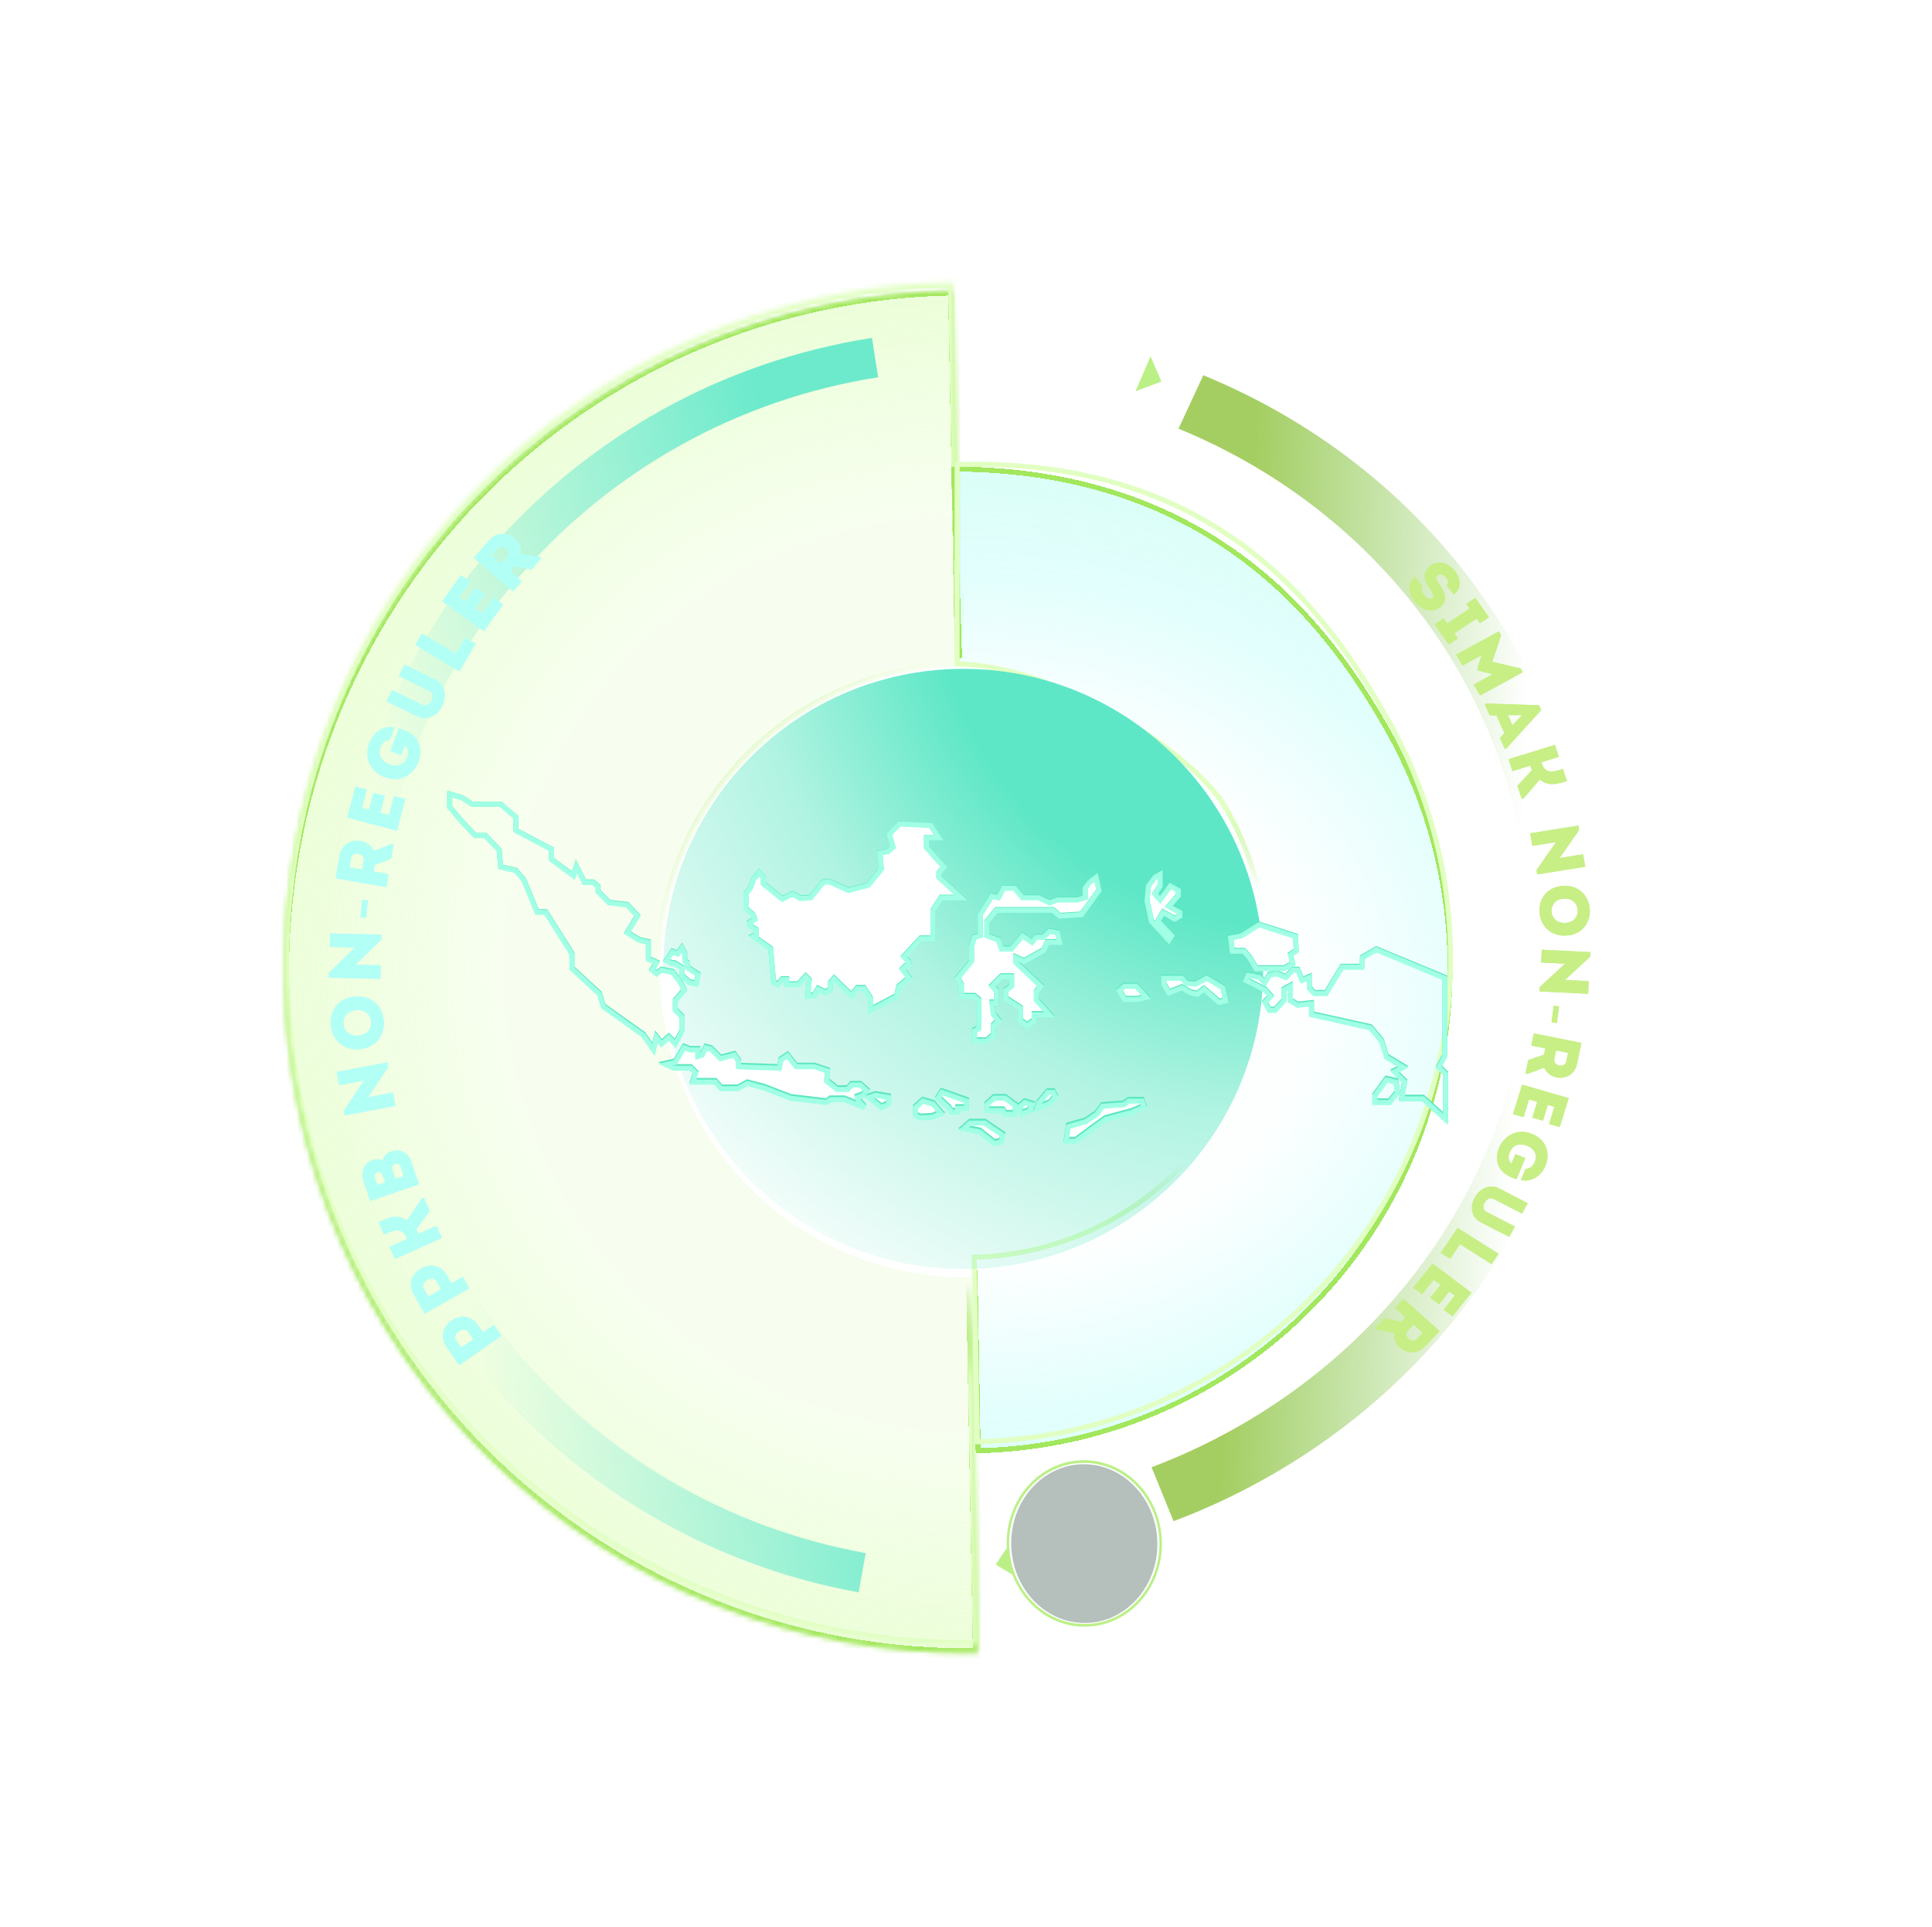 <svg width="381" height="380" viewBox="0 0 381 380" fill="none" xmlns="http://www.w3.org/2000/svg">
<g filter="url(#filter0_d_359_78375)">
<mask id="path-1-inside-1_359_78375" fill="white">
<path d="M187.958 55.662C170.316 55.956 152.91 59.722 136.733 66.744C120.557 73.767 105.927 83.909 93.678 96.592C81.43 109.274 71.803 124.248 65.348 140.659C58.893 157.07 55.735 174.597 56.055 192.239C56.376 209.88 60.168 227.291 67.215 243.477C74.262 259.663 84.427 274.308 97.128 286.574C109.829 298.841 124.819 308.489 141.24 314.969C157.662 321.448 175.194 324.632 192.836 324.338L191.49 250.218C183.582 250.35 175.723 248.923 168.362 246.018C161.001 243.114 154.282 238.789 148.588 233.29C142.895 227.792 138.339 221.227 135.18 213.972C132.021 206.716 130.321 198.911 130.177 191.003C130.034 183.095 131.449 175.239 134.343 167.882C137.236 160.526 141.552 153.814 147.042 148.129C152.532 142.444 159.09 137.897 166.342 134.749C173.593 131.601 181.395 129.913 189.304 129.781L187.958 55.662Z"/>
</mask>
<path d="M187.958 55.662C170.316 55.956 152.91 59.722 136.733 66.744C120.557 73.767 105.927 83.909 93.678 96.592C81.43 109.274 71.803 124.248 65.348 140.659C58.893 157.07 55.735 174.597 56.055 192.239C56.376 209.88 60.168 227.291 67.215 243.477C74.262 259.663 84.427 274.308 97.128 286.574C109.829 298.841 124.819 308.489 141.24 314.969C157.662 321.448 175.194 324.632 192.836 324.338L191.49 250.218C183.582 250.35 175.723 248.923 168.362 246.018C161.001 243.114 154.282 238.789 148.588 233.29C142.895 227.792 138.339 221.227 135.18 213.972C132.021 206.716 130.321 198.911 130.177 191.003C130.034 183.095 131.449 175.239 134.343 167.882C137.236 160.526 141.552 153.814 147.042 148.129C152.532 142.444 159.09 137.897 166.342 134.749C173.593 131.601 181.395 129.913 189.304 129.781L187.958 55.662Z" fill="url(#paint0_radial_359_78375)" shape-rendering="crispEdges"/>
<path d="M187.958 55.662C170.316 55.956 152.91 59.722 136.733 66.744C120.557 73.767 105.927 83.909 93.678 96.592C81.43 109.274 71.803 124.248 65.348 140.659C58.893 157.07 55.735 174.597 56.055 192.239C56.376 209.88 60.168 227.291 67.215 243.477C74.262 259.663 84.427 274.308 97.128 286.574C109.829 298.841 124.819 308.489 141.24 314.969C157.662 321.448 175.194 324.632 192.836 324.338L191.49 250.218C183.582 250.35 175.723 248.923 168.362 246.018C161.001 243.114 154.282 238.789 148.588 233.29C142.895 227.792 138.339 221.227 135.18 213.972C132.021 206.716 130.321 198.911 130.177 191.003C130.034 183.095 131.449 175.239 134.343 167.882C137.236 160.526 141.552 153.814 147.042 148.129C152.532 142.444 159.09 137.897 166.342 134.749C173.593 131.601 181.395 129.913 189.304 129.781L187.958 55.662Z" stroke="url(#paint1_radial_359_78375)" stroke-width="1.977" shape-rendering="crispEdges" mask="url(#path-1-inside-1_359_78375)"/>
</g>
<g filter="url(#filter1_f_359_78375)">
<mask id="path-2-inside-2_359_78375" fill="white">
<path d="M187.958 55.662C170.316 55.956 152.91 59.722 136.733 66.744C120.557 73.767 105.927 83.909 93.678 96.592C81.43 109.274 71.803 124.248 65.348 140.659C58.893 157.07 55.735 174.597 56.055 192.239C56.376 209.88 60.168 227.291 67.215 243.477C74.262 259.663 84.427 274.308 97.128 286.574C109.829 298.841 124.819 308.489 141.24 314.969C157.662 321.448 175.194 324.632 192.836 324.338L191.49 250.218C183.582 250.35 175.723 248.923 168.362 246.018C161.001 243.114 154.282 238.789 148.588 233.29C142.895 227.792 138.339 221.227 135.18 213.972C132.021 206.716 130.321 198.911 130.177 191.003C130.034 183.095 131.449 175.239 134.343 167.882C137.236 160.526 141.552 153.814 147.042 148.129C152.532 142.444 159.09 137.897 166.342 134.749C173.593 131.601 181.395 129.913 189.304 129.781L187.958 55.662Z"/>
</mask>
<path d="M187.958 55.662C170.316 55.956 152.91 59.722 136.733 66.744C120.557 73.767 105.927 83.909 93.678 96.592C81.43 109.274 71.803 124.248 65.348 140.659C58.893 157.07 55.735 174.597 56.055 192.239C56.376 209.88 60.168 227.291 67.215 243.477C74.262 259.663 84.427 274.308 97.128 286.574C109.829 298.841 124.819 308.489 141.24 314.969C157.662 321.448 175.194 324.632 192.836 324.338L191.49 250.218C183.582 250.35 175.723 248.923 168.362 246.018C161.001 243.114 154.282 238.789 148.588 233.29C142.895 227.792 138.339 221.227 135.18 213.972C132.021 206.716 130.321 198.911 130.177 191.003C130.034 183.095 131.449 175.239 134.343 167.882C137.236 160.526 141.552 153.814 147.042 148.129C152.532 142.444 159.09 137.897 166.342 134.749C173.593 131.601 181.395 129.913 189.304 129.781L187.958 55.662Z" stroke="url(#paint2_radial_359_78375)" stroke-width="1.977" mask="url(#path-2-inside-2_359_78375)"/>
</g>
<path d="M171.952 66.618C142.66 71.187 115.95 85.99 96.564 108.398C77.177 130.807 66.367 159.372 66.053 189.023C65.74 218.673 75.942 247.492 94.85 270.363C113.757 293.234 140.147 308.677 169.335 313.953L170.722 306.216C143.364 301.271 118.629 286.796 100.906 265.358C83.184 243.921 73.621 216.909 73.915 189.117C74.209 161.326 84.341 134.551 102.513 113.548C120.684 92.544 145.72 78.669 173.175 74.386L171.952 66.618Z" fill="url(#paint3_linear_359_78375)"/>
<g filter="url(#filter2_d_359_78375)">
<path d="M192.415 284.933C214.673 284.545 236.1 276.411 253.008 261.931C269.917 247.45 281.249 227.529 285.054 205.595C288.86 183.661 284.901 161.087 273.859 141.757C262.817 122.427 240.273 90.375 187.563 90.375L188.766 129.25C216.577 131.454 234.736 148.457 241.476 160.256C248.215 172.054 250.632 185.832 248.309 199.22C245.986 212.607 239.069 224.766 228.749 233.605C218.429 242.443 205.351 247.407 191.766 247.644L192.415 284.933Z" fill="url(#paint4_radial_359_78375)" shape-rendering="crispEdges"/>
<path d="M252.687 261.555C235.991 275.854 214.867 283.932 192.901 284.429L192.268 248.127C205.792 247.779 218.789 242.786 229.071 233.98C239.478 225.067 246.453 212.805 248.796 199.304C251.138 185.803 248.701 171.908 241.905 160.01C235.131 148.153 216.993 131.156 189.246 128.794L188.073 90.87C214.051 90.973 232.604 98.913 246.036 109.209C259.564 119.58 267.921 132.359 273.43 142.002C284.415 161.232 288.353 183.69 284.567 205.511C280.781 227.331 269.508 247.15 252.687 261.555Z" stroke="url(#paint5_radial_359_78375)" stroke-width="0.988" shape-rendering="crispEdges"/>
</g>
<g filter="url(#filter3_f_359_78375)">
<path d="M252.685 261.344C235.946 275.68 214.766 283.779 192.743 284.277L192.109 247.879C205.667 247.53 218.698 242.524 229.007 233.696C239.441 224.76 246.434 212.466 248.782 198.931C251.131 185.396 248.688 171.466 241.874 159.537C240.143 156.508 237.09 153.21 233.224 149.976C229.351 146.736 224.636 143.538 219.552 140.714C209.575 135.173 198.109 131.034 188.747 130.892L188.747 91.595C214.974 90.822 233.365 98.441 246.575 108.637C259.877 118.904 267.955 131.805 273.482 141.481C284.495 160.761 288.444 183.277 284.648 205.154C280.853 227.031 269.55 246.901 252.685 261.344Z" stroke="url(#paint6_radial_359_78375)" stroke-width="0.988"/>
</g>
<path d="M231.431 299.928C255.184 290.962 275.687 275.536 290.348 255.602C305.01 235.667 313.17 212.118 313.798 187.933C314.426 163.749 307.493 140.014 293.876 119.732C280.259 99.449 260.569 83.529 237.296 73.985L232.406 84.516C253.497 93.166 271.342 107.594 283.682 125.976C296.023 144.357 302.307 165.867 301.738 187.785C301.169 209.703 293.773 231.044 280.486 249.111C267.199 267.177 248.617 281.157 227.09 289.283L231.431 299.928Z" fill="url(#paint7_linear_359_78375)"/>
<path fill-rule="evenodd" clip-rule="evenodd" d="M248.54 182.786L247.947 182.597L244.5 184.748L242.346 185.178L242.634 187.76H244.931L246.08 189.051L247.372 191.202H249.111C249.108 192.1 249.086 192.994 249.044 193.882L247.947 192.923L245.793 192.493L245.362 193.497L248.96 195.294C246.779 225.983 221.191 250.201 189.947 250.201C164.168 250.201 142.239 233.714 134.132 210.708H135.796L136.801 211.712L136.226 213.433H140.678L141.827 214.724H145.13L146.996 213.72L150.299 214.581L155.469 216.589L162.649 217.449L163.367 216.875H166.095L170.116 218.453L168.967 217.162L168.68 216.445L169.829 216.015L170.547 215.154L169.254 214.007H167.531L166.813 214.867H164.659L162.649 213.29L162.792 211.282L160.207 210.421H156.617L154.894 208.27L153.602 209.13L153.315 210.708L145.273 210.421V209.417L144.412 208.126L141.683 208.844L139.816 206.979L138.811 206.692L138.093 208.126L137.232 208.413V207.122H135.652L134.503 206.692L133.407 208.516C133.135 207.635 132.883 206.745 132.652 205.847L132.78 205.975L134.072 203.537V200.668L132.78 199.377V197.513L134.503 195.505L133.785 193.927L132.206 191.919L130.786 191.636C130.784 191.437 130.783 191.237 130.783 191.037C130.783 158.362 157.272 131.873 189.947 131.873C219.822 131.873 244.526 154.017 248.54 182.786ZM172.27 216.015L170.977 216.445L173.419 218.453L174.855 217.736V216.445L172.27 216.015ZM180.168 218.453L181.604 217.162L183.614 217.736L185.194 219.601L183.471 220.318L181.173 220.461L180.168 220.031V218.453ZM190.22 217.162L185.337 215.441L184.619 216.589L186.773 218.597L187.204 219.314H188.497V218.597H190.22V217.162ZM190.938 221.465H193.81L197.4 223.903L197.113 225.194L195.677 225.481L192.805 223.186L189.645 222.612L190.938 221.465ZM199.985 218.166L197.831 216.589H195.677L194.241 217.879V219.027H197.4L197.831 219.744H199.697L199.985 218.166ZM200.559 218.453L201.708 217.449L203.144 217.879L202.713 219.027L201.133 219.744L200.559 218.453ZM207.308 215.441H206.303L204.58 217.449L204.149 218.597L206.734 217.593L207.739 216.302L207.308 215.441ZM213.77 221.178L215.924 219.744L217.073 218.166L221.237 217.879L222.243 217.162H224.827L225.258 218.31L222.961 219.314L217.647 220.748L215.637 222.182L211.76 225.051H209.893L210.324 222.182L213.77 221.178ZM132.206 187.903L131.057 189.624L132.062 190.198H132.636L134.072 191.059V192.636L135.508 193.927L136.944 194.214L137.232 192.35L135.221 191.059L135.078 190.055L134.647 189.768V188.334L134.072 187.186L133.211 188.334L132.206 187.903ZM150.155 173.417V174.565L153.889 177.577L155.899 176.573L157.479 177.433L159.489 177.29L161.931 174.278L163.079 174.134L166.957 175.856L170.834 174.852L173.419 171.696L173.131 168.541L174.711 168.254L175.716 167.393L174.998 164.812L177.009 162.804L183.183 163.091L184.763 165.529H182.322V167.393L185.768 171.266L184.763 172.413V173.274L189.215 177.29H185.194L183.614 179.728V185.322H181.173L177.87 188.907L178.732 189.768L178.875 190.342L178.157 190.772L177.583 191.346L178.875 193.067L176.865 194.788L176.434 196.652L171.265 199.377V197.083L169.972 195.075H168.68L167.531 196.509L164.085 193.21L163.367 194.071V195.361L162.361 195.935L160.925 195.218L160.207 196.509L158.915 196.652L159.202 193.497L158.484 192.78L157.048 194.358H154.751V193.354H153.889L153.027 194.358L152.166 193.927L151.591 187.33L148.145 184.891L148.72 184.605V183.601L147.571 182.883L147.427 182.166L148.432 181.593L148.145 180.732L146.709 179.441V176.573L147.571 175.425L148.289 173.561L149.294 172.413L150.155 173.417ZM192.948 180.589V184.748L191.799 185.035L191.225 186.899V189.768L188.497 193.067L189.215 194.358V196.652H191.799L192.661 197.369V202.963L191.799 203.393V205.401H194.241L195.533 204.254V202.389L196.538 201.385L195.533 200.238L195.246 197.943H196.107V195.505L195.246 194.644L197.113 192.78H199.123V194.644L197.974 195.505V197.083L200.846 198.947V201.385L202.139 202.389L203.575 201.385V200.238H206.59L204.005 197.369V195.792L204.867 194.644L199.985 190.055V189.051L201.564 189.768L205.441 187.616L206.159 186.039H208.601L208.17 184.174L206.59 183.887L205.441 185.035H204.005L203.144 186.039L201.277 184.748L199.123 187.33H197.113L196.538 185.609L194.241 184.748V182.023L196.107 179.728H207.308L208.601 180.875L212.909 180.589L216.355 175.856L215.781 173.274L214.488 174.278L213.627 175.425V177.29L212.047 177.72H208.17L206.59 178.294L204.436 177.29H201.277L199.697 175.425H197.543L196.538 177.29L195.246 177.003L192.948 180.589ZM227.412 176.573L228.417 177.72L230.428 174.995L232.007 175.856V176.86L230.141 179.011L232.295 180.158V180.875L231.289 181.449L228.992 180.158L227.987 181.879L230.715 184.748L230.141 185.609L226.694 181.879L225.833 177.863L226.12 174.995L227.412 173.274L228.417 172.7V174.995L227.412 176.573ZM223.679 194.644H221.381L220.376 195.505L221.381 197.226H223.966L225.689 196.796L223.679 194.644ZM232.725 193.067L233.587 194.071L235.454 194.214L237.608 193.067L240.767 194.931L241.341 197.513L240.049 197.8L237.033 195.218L235.741 196.222L234.449 195.935L232.725 194.931L230.141 195.935L229.135 194.214V193.067H232.725Z" fill="url(#paint8_radial_359_78375)"/>
<path d="M88.68 156.535L91.121 157.252L93.13 158.542H98.729L101.743 161.123V163.704L108.777 167.432V169.439L113.083 172.593L113.657 170.729L115.236 173.883H116.959L117.964 174.744V175.747L120.117 177.898L123.706 178.328L125.715 180.479L123.706 183.776L126.002 185.21L127.869 185.64V188.938L129.448 189.654L128.586 191.088L129.448 191.805L130.452 191.088L132.606 191.518L134.185 193.525L134.902 195.103L133.18 197.11V198.974L134.472 200.264V203.131L133.18 205.569L131.888 204.278L130.452 205.569L129.448 204.278L128.873 206.716L126.864 203.848L118.969 198.257L118.251 195.819L112.796 190.801V187.934L107.629 179.762H105.906L103.322 173.453L101.743 171.589L98.729 170.873L98.442 167.575L95.714 164.708H93.704L91.121 161.983L88.68 159.116V156.535Z" stroke="#5DE7C1" stroke-width="0.988"/>
<path d="M133.18 209.153L131.314 209.583L132.893 210.3H136.194L137.199 211.304L136.625 213.024H141.075L142.223 214.315H145.525L147.391 213.311L150.692 214.171L155.86 216.178L163.037 217.039L163.755 216.465H166.482L170.502 218.042L169.353 216.752L169.066 216.035L170.215 215.605L170.932 214.745L169.641 213.598H167.918L167.2 214.458H165.047L163.037 212.881L163.181 210.874L160.597 210.013H157.008L155.286 207.863L153.994 208.723L153.707 210.3L145.668 210.013V209.01L144.807 207.719L142.08 208.436L140.214 206.572L139.209 206.286L138.491 207.719L137.63 208.006V206.716H136.051L134.902 206.286L133.18 209.153Z" stroke="#5DE7C1" stroke-width="0.988"/>
<path d="M171.363 216.035L172.655 215.605L175.239 216.035V217.325L173.803 218.042L171.363 216.035Z" stroke="#5DE7C1" stroke-width="0.988"/>
<path d="M180.55 218.042L181.985 216.752L183.995 217.325L185.574 219.189L183.852 219.906L181.555 220.049L180.55 219.619V218.042Z" stroke="#5DE7C1" stroke-width="0.988"/>
<path d="M185 216.178L185.718 215.031L190.598 216.752V218.186H188.876V218.902H187.584L187.153 218.186L185 216.178Z" stroke="#5DE7C1" stroke-width="0.988"/>
<path d="M191.316 221.053H194.187L197.776 223.49L197.488 224.781L196.053 225.068L193.182 222.774L190.024 222.2L191.316 221.053Z" stroke="#5DE7C1" stroke-width="0.988"/>
<path d="M198.206 216.178L200.359 217.756L200.072 219.333H198.206L197.776 218.616H194.618V217.469L196.053 216.178H198.206Z" stroke="#5DE7C1" stroke-width="0.988"/>
<path d="M200.934 218.042L202.082 217.039L203.517 217.469L203.087 218.616L201.508 219.333L200.934 218.042Z" stroke="#5DE7C1" stroke-width="0.988"/>
<path d="M204.953 217.039L206.675 215.031H207.68L208.111 215.892L207.106 217.182L204.522 218.186L204.953 217.039Z" stroke="#5DE7C1" stroke-width="0.988"/>
<path d="M214.14 220.766L216.293 219.333L217.441 217.756L221.604 217.469L222.609 216.752H225.193L225.624 217.899L223.327 218.902L218.016 220.336L216.006 221.77L212.13 224.637H210.264L210.695 221.77L214.14 220.766Z" stroke="#5DE7C1" stroke-width="0.988"/>
<path d="M131.457 189.224L132.606 187.504L133.61 187.934L134.472 186.787L135.046 187.934V189.368L135.476 189.654L135.62 190.658L137.63 191.948L137.343 193.812L135.907 193.525L134.472 192.235V190.658L133.036 189.798H132.462L131.457 189.224Z" stroke="#5DE7C1" stroke-width="0.988"/>
<path d="M150.549 173.023V174.17L154.281 177.181L156.291 176.177L157.87 177.038L159.879 176.894L162.32 173.883L163.468 173.74L167.344 175.461L171.22 174.457L173.803 171.303L173.516 168.148L175.095 167.862L176.1 167.002L175.382 164.421L177.392 162.414L183.564 162.7L185.144 165.138H182.703V167.002L186.148 170.873L185.144 172.02V172.88L189.593 176.894H185.574L183.995 179.332V184.923H181.555L178.253 188.507L179.115 189.368L179.258 189.941L178.54 190.371L177.966 190.945L179.258 192.665L177.248 194.386L176.818 196.25L171.65 198.974V196.68L170.358 194.672H169.066L167.918 196.106L164.473 192.809L163.755 193.669V194.959L162.75 195.533L161.315 194.816L160.597 196.106L159.305 196.25L159.592 193.095L158.875 192.379L157.439 193.956H155.142V192.952H154.281L153.42 193.956L152.559 193.525L151.984 186.93L148.539 184.493L149.113 184.206V183.203L147.965 182.486L147.821 181.769L148.826 181.195L148.539 180.335L147.104 179.045V176.177L147.965 175.03L148.683 173.167L149.688 172.02L150.549 173.023Z" stroke="#5DE7C1" stroke-width="0.988"/>
<path d="M193.326 184.35V180.192L195.622 176.607L196.914 176.894L197.919 175.03H200.072L201.651 176.894H204.809L206.963 177.898L208.542 177.324H212.417L213.996 176.894V175.03L214.858 173.883L216.149 172.88L216.724 175.461L213.279 180.192L208.972 180.479L207.68 179.332H196.484L194.618 181.626V184.35L196.914 185.21L197.488 186.93H199.498L201.651 184.35L203.517 185.64L204.379 184.636H205.814L206.963 183.489L208.542 183.776L208.972 185.64H206.532L205.814 187.217L201.938 189.368L200.359 188.651V189.654L205.24 194.242L204.379 195.389V196.966L206.963 199.834H203.948V200.981L202.513 201.984L201.221 200.981V198.544L198.35 196.68V195.103L199.498 194.242V192.379H197.488L195.622 194.242L196.484 195.103V197.54H195.622L195.909 199.834L196.914 200.981L195.909 201.984V203.848L194.618 204.995H192.177V202.988L193.039 202.558V196.966L192.177 196.25H189.593V193.956L188.876 192.665L191.603 189.368V186.5L192.177 184.636L193.326 184.35Z" stroke="#5DE7C1" stroke-width="0.988"/>
<path d="M227.777 176.177L228.782 177.324L230.791 174.6L232.37 175.461V176.464L230.504 178.615L232.657 179.762V180.479L231.652 181.052L229.356 179.762L228.351 181.482L231.078 184.35L230.504 185.21L227.059 181.482L226.198 177.468L226.485 174.6L227.777 172.88L228.782 172.306V174.6L227.777 176.177Z" stroke="#5DE7C1" stroke-width="0.988"/>
<path d="M221.748 194.242H224.045L226.054 196.393L224.332 196.823H221.748L220.743 195.103L221.748 194.242Z" stroke="#5DE7C1" stroke-width="0.988"/>
<path d="M233.088 192.665L233.949 193.669L235.815 193.812L237.969 192.665L241.127 194.529L241.701 197.11L240.409 197.397L237.394 194.816L236.102 195.819L234.811 195.533L233.088 194.529L230.504 195.533L229.499 193.812V192.665H233.088Z" stroke="#5DE7C1" stroke-width="0.988"/>
<path d="M242.993 187.36L242.706 184.78L244.859 184.35L248.304 182.199L255.481 184.493L255.625 187.36L254.476 188.077L254.907 189.941L253.184 190.801H247.73L246.438 188.651L245.289 187.36H242.993Z" stroke="#5DE7C1" stroke-width="0.988"/>
<path d="M254.907 191.088H255.912L256.773 193.095L258.209 192.522V194.672L259.213 195.676H261.51L264.668 190.515H268.544L268.687 188.651L271.415 187.074L284.908 192.665V208.006L283.76 210.157L285.052 211.447V220.336L280.602 216.322H276.439L277.013 213.024L275.003 211.017L276.726 210.157L273.424 208.15L272.42 204.995L270.266 202.415L258.639 199.834V197.683L255.912 197.97L254.476 197.11V194.242L253.184 194.959V197.11L251.462 198.974H250.314L249.452 197.397L250.026 196.823L250.601 196.25L249.452 194.959L245.72 193.095L246.151 192.092L248.304 192.522L249.452 193.525L250.314 192.092L251.749 191.805L253.615 192.522L254.907 191.088Z" stroke="#5DE7C1" stroke-width="0.988"/>
<path d="M275.291 213.024L273.424 212.594L271.128 215.748V217.039H273.999L275.578 215.175L275.291 213.024Z" stroke="#5DE7C1" stroke-width="0.988"/>
<g filter="url(#filter4_f_359_78375)">
<path d="M88.68 156.535L91.121 157.256L93.13 158.554H98.729L101.743 161.15V163.746L108.777 167.495V169.514L113.083 172.687L113.657 170.812L115.236 173.985H116.959L117.964 174.85V175.86L120.117 178.023L123.706 178.455L125.715 180.619L123.706 183.935L126.002 185.378L127.869 185.81V189.127L129.448 189.848L128.586 191.29L129.448 192.011L130.452 191.29L132.606 191.723L134.185 193.742L134.902 195.328L133.18 197.347V199.222L134.472 200.52V203.404L133.18 205.856L131.888 204.558L130.452 205.856L129.448 204.558L128.873 207.009L126.864 204.125L118.969 198.501L118.251 196.049L112.796 191.002V188.118L107.629 179.898H105.906L103.322 173.552L101.743 171.677L98.729 170.956L98.442 167.64L95.714 164.755H93.704L91.121 162.015L88.68 159.131V156.535Z" stroke="#A0FFE5" stroke-width="0.988"/>
<path d="M133.18 209.461L131.314 209.893L132.893 210.615H136.194L137.199 211.624L136.625 213.355H141.075L142.223 214.652H145.525L147.391 213.643L150.692 214.508L155.86 216.527L163.037 217.392L163.755 216.816H166.482L170.502 218.402L169.353 217.104L169.066 216.383L170.215 215.95L170.932 215.085L169.641 213.931H167.918L167.2 214.797H165.047L163.037 213.21L163.181 211.191L160.597 210.326H157.008L155.286 208.163L153.994 209.028L153.707 210.615L145.668 210.326V209.317L144.807 208.019L142.08 208.74L140.214 206.865L139.209 206.577L138.491 208.019L137.63 208.307V207.009H136.051L134.902 206.577L133.18 209.461Z" stroke="#A0FFE5" stroke-width="0.988"/>
<path d="M171.363 216.383L172.655 215.95L175.239 216.383V217.681L173.803 218.402L171.363 216.383Z" stroke="#A0FFE5" stroke-width="0.988"/>
<path d="M180.55 218.402L181.985 217.104L183.995 217.681L185.574 219.556L183.852 220.277L181.555 220.421L180.55 219.988V218.402Z" stroke="#A0FFE5" stroke-width="0.988"/>
<path d="M185 216.527L185.718 215.374L190.598 217.104V218.546H188.876V219.267H187.584L187.153 218.546L185 216.527Z" stroke="#A0FFE5" stroke-width="0.988"/>
<path d="M191.316 221.43H194.187L197.776 223.882L197.488 225.18L196.053 225.468L193.182 223.161L190.024 222.584L191.316 221.43Z" stroke="#A0FFE5" stroke-width="0.988"/>
<path d="M198.206 216.527L200.359 218.114L200.072 219.7H198.206L197.776 218.979H194.618V217.825L196.053 216.527H198.206Z" stroke="#A0FFE5" stroke-width="0.988"/>
<path d="M200.934 218.402L202.082 217.392L203.517 217.825L203.087 218.979L201.508 219.7L200.934 218.402Z" stroke="#A0FFE5" stroke-width="0.988"/>
<path d="M204.953 217.392L206.675 215.374H207.68L208.111 216.239L207.106 217.537L204.522 218.546L204.953 217.392Z" stroke="#A0FFE5" stroke-width="0.988"/>
<path d="M214.14 221.142L216.293 219.7L217.441 218.114L221.604 217.825L222.609 217.104H225.193L225.624 218.258L223.327 219.267L218.016 220.709L216.006 222.151L212.13 225.036H210.264L210.695 222.151L214.14 221.142Z" stroke="#A0FFE5" stroke-width="0.988"/>
<path d="M131.457 189.415L132.606 187.685L133.61 188.118L134.472 186.964L135.046 188.118V189.56L135.476 189.848L135.62 190.858L137.63 192.155L137.343 194.03L135.907 193.742L134.472 192.444V190.858L133.036 189.992H132.462L131.457 189.415Z" stroke="#A0FFE5" stroke-width="0.988"/>
<path d="M150.549 173.12V174.273L154.281 177.302L156.291 176.292L157.87 177.158L159.879 177.013L162.32 173.985L163.468 173.841L167.344 175.571L171.22 174.562L173.803 171.389L173.516 168.216L175.095 167.928L176.1 167.063L175.382 164.467L177.392 162.448L183.564 162.736L185.144 165.188H182.703V167.063L186.148 170.956L185.144 172.11V172.975L189.593 177.013H185.574L183.995 179.465V185.089H181.555L178.253 188.694L179.115 189.56L179.258 190.137L178.54 190.569L177.966 191.146L179.258 192.877L177.248 194.607L176.818 196.482L171.65 199.222V196.914L170.358 194.895H169.066L167.918 196.338L164.473 193.021L163.755 193.886V195.184L162.75 195.761L161.315 195.04L160.597 196.338L159.305 196.482L159.592 193.309L158.875 192.588L157.439 194.174H155.142V193.165H154.281L153.42 194.174L152.559 193.742L151.984 187.108L148.539 184.656L149.113 184.368V183.359L147.965 182.638L147.821 181.916L148.826 181.34L148.539 180.474L147.104 179.176V176.292L147.965 175.139L148.683 173.264L149.688 172.11L150.549 173.12Z" stroke="#A0FFE5" stroke-width="0.988"/>
<path d="M193.326 184.512V180.33L195.622 176.725L196.914 177.013L197.919 175.139H200.072L201.651 177.013H204.809L206.963 178.023L208.542 177.446H212.417L213.996 177.013V175.139L214.858 173.985L216.149 172.975L216.724 175.571L213.279 180.33L208.972 180.619L207.68 179.465H196.484L194.618 181.772V184.512L196.914 185.378L197.488 187.108H199.498L201.651 184.512L203.517 185.81L204.379 184.801H205.814L206.963 183.647L208.542 183.935L208.972 185.81H206.532L205.814 187.397L201.938 189.56L200.359 188.839V189.848L205.24 194.463L204.379 195.617V197.203L206.963 200.087H203.948V201.241L202.513 202.25L201.221 201.241V198.789L198.35 196.914V195.328L199.498 194.463V192.588H197.488L195.622 194.463L196.484 195.328V197.78H195.622L195.909 200.087L196.914 201.241L195.909 202.25V204.125L194.618 205.279H192.177V203.26L193.039 202.827V197.203L192.177 196.482H189.593V194.174L188.876 192.877L191.603 189.56V186.675L192.177 184.801L193.326 184.512Z" stroke="#A0FFE5" stroke-width="0.988"/>
<path d="M227.777 176.292L228.782 177.446L230.791 174.706L232.37 175.571V176.581L230.504 178.744L232.657 179.898V180.619L231.652 181.195L229.356 179.898L228.351 181.628L231.078 184.512L230.504 185.378L227.059 181.628L226.198 177.59L226.485 174.706L227.777 172.975L228.782 172.399V174.706L227.777 176.292Z" stroke="#A0FFE5" stroke-width="0.988"/>
<path d="M221.748 194.463H224.045L226.054 196.626L224.332 197.059H221.748L220.743 195.328L221.748 194.463Z" stroke="#A0FFE5" stroke-width="0.988"/>
<path d="M233.088 192.877L233.949 193.886L235.815 194.03L237.969 192.877L241.127 194.751L241.701 197.347L240.409 197.636L237.394 195.04L236.102 196.049L234.811 195.761L233.088 194.751L230.504 195.761L229.499 194.03V192.877H233.088Z" stroke="#A0FFE5" stroke-width="0.988"/>
<path d="M242.993 187.541L242.706 184.945L244.859 184.512L248.304 182.349L255.481 184.656L255.625 187.541L254.476 188.262L254.907 190.137L253.184 191.002H247.73L246.438 188.839L245.289 187.541H242.993Z" stroke="#A0FFE5" stroke-width="0.988"/>
<path d="M254.907 191.29H255.912L256.773 193.309L258.209 192.732V194.895L259.213 195.905H261.51L264.668 190.713H268.544L268.687 188.839L271.415 187.252L284.908 192.877V208.307L283.76 210.47L285.052 211.768V220.709L280.602 216.671H276.439L277.013 213.355L275.003 211.336L276.726 210.47L273.424 208.451L272.42 205.279L270.266 202.683L258.639 200.087V197.924L255.912 198.212L254.476 197.347V194.463L253.184 195.184V197.347L251.462 199.222H250.314L249.452 197.636L250.026 197.059L250.601 196.482L249.452 195.184L245.72 193.309L246.151 192.3L248.304 192.732L249.452 193.742L250.314 192.3L251.749 192.011L253.615 192.732L254.907 191.29Z" stroke="#A0FFE5" stroke-width="0.988"/>
<path d="M275.291 213.355L273.424 212.922L271.128 216.095V217.392H273.999L275.578 215.518L275.291 213.355Z" stroke="#A0FFE5" stroke-width="0.988"/>
</g>
<path d="M97.381 261.236C97.878 261.949 98.375 262.662 98.863 263.362C96.102 265.298 93.341 267.234 90.568 269.178C89.731 267.978 88.87 266.742 88.017 265.519C85.254 261.531 91.416 257.211 94.191 261.191L95.259 262.723L97.381 261.236ZM92.291 262.54C91.48 261.376 89.072 262.958 89.921 264.202C90.257 264.709 90.642 265.235 90.981 265.722C91.657 265.249 92.676 264.534 93.351 264.061L92.291 262.54Z" fill="#B2FFF6"/>
<path d="M91.274 251.751C91.702 252.507 92.13 253.263 92.551 254.007C89.619 255.674 86.688 257.341 83.744 259.015C83.024 257.742 82.282 256.431 81.548 255.133C79.172 250.904 85.713 247.183 88.102 251.406L89.022 253.032L91.274 251.751ZM86.084 252.57C85.385 251.335 82.839 252.683 83.568 254.001C83.855 254.538 84.188 255.098 84.481 255.614C85.198 255.207 86.28 254.591 86.997 254.184L86.084 252.57Z" fill="#B2FFF6"/>
<path d="M86.059 241.681C86.425 242.501 86.78 243.294 87.134 244.087L77.891 248.235C77.536 247.442 77.182 246.649 76.816 245.829L80.315 244.259L80.239 244.087C79.182 241.72 77.466 242.633 75.736 243.409C75.376 242.603 75.015 241.796 74.649 240.976C76.538 240.129 78.257 239.294 80.253 240.604L83.198 236.267L83.568 236.101L84.743 238.732L82.073 242.374C82.268 242.668 82.398 242.959 82.534 243.263L86.059 241.681Z" fill="#B2FFF6"/>
<path d="M73.568 228.681C74.144 228.486 74.94 228.536 75.482 228.872C75.615 227.956 76.202 227.343 77.052 227.055C78.728 226.5 80.428 227.055 81.092 229.016L82.613 233.516L73.019 236.774L71.633 232.672C71.072 231.013 71.91 229.244 73.568 228.681ZM77.342 230.489L78.001 232.436L79.631 231.883L78.968 229.921C78.634 228.933 77.008 229.501 77.342 230.489ZM73.89 232.12L74.41 233.656L75.959 233.13L75.434 231.58C75.105 230.606 73.556 231.132 73.89 232.12Z" fill="#B2FFF6"/>
<path d="M76.55 210.383L72.589 216.333L77.481 215.409C77.648 216.291 77.814 217.173 77.977 218.041L67.978 219.93L67.804 219.005L71.777 213.039L66.898 213.96C66.735 213.092 66.572 212.224 66.408 211.356L76.379 209.473L76.55 210.383Z" fill="#B2FFF6"/>
<path d="M70.032 196.492C77.029 195.923 77.872 206.284 70.874 206.853C63.891 207.421 63.049 197.06 70.032 196.492ZM70.658 204.198C74.323 203.9 73.911 198.835 70.246 199.133C66.611 199.429 67.022 204.494 70.658 204.198Z" fill="#B2FFF6"/>
<path d="M75.219 185.218L70.104 190.206L75.083 190.327C75.061 191.224 75.04 192.121 75.019 193.004L64.845 192.757L64.867 191.816L69.997 186.814L65.033 186.693C65.054 185.811 65.075 184.928 65.096 184.045L75.241 184.292L75.219 185.218Z" fill="#B2FFF6"/>
<path d="M72.209 180.971L71.085 180.858L71.433 177.372L72.556 177.485L72.209 180.971Z" fill="#B2FFF6"/>
<path d="M73.752 167.8L77.255 166.394L77.626 166.458L77.135 169.311L73.902 170.514L73.674 171.841L76.613 172.35C76.466 173.206 76.316 174.076 76.174 174.904C72.85 174.328 69.526 173.752 66.188 173.174C66.436 171.733 66.691 170.249 66.941 168.794C67.63 164.873 72.474 164.978 73.752 167.8ZM71.72 169.622C71.958 168.238 69.488 167.737 69.223 169.189C69.106 169.786 69.013 170.416 68.909 171.016C69.723 171.156 70.607 171.31 71.406 171.448L71.72 169.622Z" fill="#B2FFF6"/>
<path d="M70.095 155.074C70.822 155.268 71.578 155.468 72.334 155.669C71.95 157.124 71.758 157.852 71.378 159.294L72.764 159.662L73.642 156.33C74.383 156.527 75.125 156.724 75.867 156.921L74.989 160.252C75.562 160.405 76.122 160.553 76.71 160.709C77.09 159.267 77.311 158.428 77.699 156.958C78.427 157.151 79.182 157.352 79.924 157.548C79.319 159.844 78.876 161.524 78.278 163.791C75.004 162.922 71.729 162.053 68.482 161.191C69.08 158.924 69.49 157.37 70.095 155.074Z" fill="#B2FFF6"/>
<path d="M75.885 153.238C72.643 152.029 71.908 148.982 72.793 146.562C73.508 144.65 75.231 143.018 77.764 143.426L76.889 145.818C75.93 145.912 75.375 146.418 75.022 147.383C74.46 148.919 75.352 150.188 76.806 150.724C78.382 151.304 79.753 150.76 80.28 149.319C80.638 148.341 80.609 147.62 79.857 146.85L79.116 148.875L77.01 148.1L78.657 143.6C79.628 143.896 80.538 144.232 81.343 144.898C83.078 146.308 83.177 148.397 82.535 150.15C81.65 152.57 79.138 154.421 75.885 153.238Z" fill="#B2FFF6"/>
<path d="M85.131 138.138C85.459 137.461 85.435 136.58 84.693 136.218L78.654 133.274C79.014 132.531 79.392 131.75 79.746 131.02L85.824 133.984C87.829 134.961 88.135 137.285 87.226 139.16C86.323 141.023 84.313 142.216 82.309 141.239L76.23 138.275C76.584 137.546 76.956 136.777 77.31 136.048L83.349 138.993C84.091 139.354 84.802 138.816 85.131 138.138Z" fill="#B2FFF6"/>
<path d="M83.224 124.914C87.719 127.612 86.216 126.71 89.916 128.931L91.8 125.774C92.545 126.221 93.054 126.527 93.799 126.974C92.731 128.764 91.633 130.603 90.58 132.368L81.889 127.152C82.334 126.406 82.772 125.673 83.224 124.914Z" fill="#B2FFF6"/>
<path d="M90.872 113.399C91.484 113.836 92.121 114.29 92.757 114.745C91.886 115.972 91.451 116.586 90.588 117.802L91.755 118.635L93.748 115.826C94.373 116.272 94.998 116.718 95.622 117.164L93.629 119.973C94.112 120.317 94.583 120.654 95.078 121.007C95.941 119.792 96.444 119.084 97.323 117.844C97.936 118.282 98.573 118.736 99.197 119.182C97.823 121.118 96.818 122.534 95.461 124.446C92.703 122.477 89.945 120.508 87.211 118.556C88.568 116.644 89.498 115.334 90.872 113.399Z" fill="#B2FFF6"/>
<path d="M102.719 109.245L106.447 109.824L106.733 110.069L104.857 112.274L101.465 111.657L100.593 112.682L102.86 114.622C102.297 115.283 101.725 115.956 101.181 116.595C98.618 114.401 96.054 112.208 93.479 110.005C94.426 108.891 95.401 107.745 96.358 106.621C98.948 103.599 103.059 106.164 102.719 109.245ZM100.022 109.756C100.932 108.686 99.086 107.012 98.118 108.127C97.713 108.58 97.312 109.075 96.918 109.538C97.545 110.075 98.205 110.639 98.822 111.167L100.022 109.756Z" fill="#B2FFF6"/>
<g filter="url(#filter5_f_359_78375)">
<path d="M97.381 261.236C97.878 261.949 98.375 262.662 98.863 263.362C96.102 265.298 93.341 267.234 90.568 269.178C89.731 267.978 88.87 266.742 88.017 265.519C85.254 261.531 91.416 257.211 94.191 261.191L95.259 262.723L97.381 261.236ZM92.291 262.54C91.48 261.376 89.072 262.958 89.921 264.202C90.257 264.709 90.642 265.235 90.981 265.722C91.657 265.249 92.676 264.534 93.351 264.061L92.291 262.54Z" fill="#B2FFF6"/>
<path d="M91.274 251.751C91.702 252.507 92.13 253.263 92.551 254.007C89.619 255.674 86.688 257.341 83.744 259.015C83.024 257.742 82.282 256.431 81.548 255.133C79.172 250.904 85.713 247.183 88.102 251.406L89.022 253.032L91.274 251.751ZM86.084 252.57C85.385 251.335 82.839 252.683 83.568 254.001C83.855 254.538 84.188 255.098 84.481 255.614C85.198 255.207 86.28 254.591 86.997 254.184L86.084 252.57Z" fill="#B2FFF6"/>
<path d="M86.059 241.681C86.425 242.501 86.78 243.294 87.134 244.087L77.891 248.235C77.536 247.442 77.182 246.649 76.816 245.829L80.315 244.259L80.239 244.087C79.182 241.72 77.466 242.633 75.736 243.409C75.376 242.603 75.015 241.796 74.649 240.976C76.538 240.129 78.257 239.294 80.253 240.604L83.198 236.267L83.568 236.101L84.743 238.732L82.073 242.374C82.268 242.668 82.398 242.959 82.534 243.263L86.059 241.681Z" fill="#B2FFF6"/>
<path d="M73.568 228.681C74.144 228.486 74.94 228.536 75.482 228.872C75.615 227.956 76.202 227.343 77.052 227.055C78.728 226.5 80.428 227.055 81.092 229.016L82.613 233.516L73.019 236.774L71.633 232.672C71.072 231.013 71.91 229.244 73.568 228.681ZM77.342 230.489L78.001 232.436L79.631 231.883L78.968 229.921C78.634 228.933 77.008 229.501 77.342 230.489ZM73.89 232.12L74.41 233.656L75.959 233.13L75.434 231.58C75.105 230.606 73.556 231.132 73.89 232.12Z" fill="#B2FFF6"/>
<path d="M76.55 210.383L72.589 216.333L77.481 215.409C77.648 216.291 77.814 217.173 77.977 218.041L67.978 219.93L67.804 219.005L71.777 213.039L66.898 213.96C66.735 213.092 66.572 212.224 66.408 211.356L76.379 209.473L76.55 210.383Z" fill="#B2FFF6"/>
<path d="M70.032 196.492C77.029 195.923 77.872 206.284 70.874 206.853C63.891 207.421 63.049 197.06 70.032 196.492ZM70.658 204.198C74.323 203.9 73.911 198.835 70.246 199.133C66.611 199.429 67.022 204.494 70.658 204.198Z" fill="#B2FFF6"/>
<path d="M75.219 185.218L70.104 190.206L75.083 190.327C75.061 191.224 75.04 192.121 75.019 193.004L64.845 192.757L64.867 191.816L69.997 186.814L65.033 186.693C65.054 185.811 65.075 184.928 65.096 184.045L75.241 184.292L75.219 185.218Z" fill="#B2FFF6"/>
<path d="M72.209 180.971L71.085 180.858L71.433 177.372L72.556 177.485L72.209 180.971Z" fill="#B2FFF6"/>
<path d="M73.752 167.8L77.255 166.394L77.626 166.458L77.135 169.311L73.902 170.514L73.674 171.841L76.613 172.35C76.466 173.206 76.316 174.076 76.174 174.904C72.85 174.328 69.526 173.752 66.188 173.174C66.436 171.733 66.691 170.249 66.941 168.794C67.63 164.873 72.474 164.978 73.752 167.8ZM71.72 169.622C71.958 168.238 69.488 167.737 69.223 169.189C69.106 169.786 69.013 170.416 68.909 171.016C69.723 171.156 70.607 171.31 71.406 171.448L71.72 169.622Z" fill="#B2FFF6"/>
<path d="M70.095 155.074C70.822 155.268 71.578 155.468 72.334 155.669C71.95 157.124 71.758 157.852 71.378 159.294L72.764 159.662L73.642 156.33C74.383 156.527 75.125 156.724 75.867 156.921L74.989 160.252C75.562 160.405 76.122 160.553 76.71 160.709C77.09 159.267 77.311 158.428 77.699 156.958C78.427 157.151 79.182 157.352 79.924 157.548C79.319 159.844 78.876 161.524 78.278 163.791C75.004 162.922 71.729 162.053 68.482 161.191C69.08 158.924 69.49 157.37 70.095 155.074Z" fill="#B2FFF6"/>
<path d="M75.885 153.238C72.643 152.029 71.908 148.982 72.793 146.562C73.508 144.65 75.231 143.018 77.764 143.426L76.889 145.818C75.93 145.912 75.375 146.418 75.022 147.383C74.46 148.919 75.352 150.188 76.806 150.724C78.382 151.304 79.753 150.76 80.28 149.319C80.638 148.341 80.609 147.62 79.857 146.85L79.116 148.875L77.01 148.1L78.657 143.6C79.628 143.896 80.538 144.232 81.343 144.898C83.078 146.308 83.177 148.397 82.535 150.15C81.65 152.57 79.138 154.421 75.885 153.238Z" fill="#B2FFF6"/>
<path d="M85.131 138.138C85.459 137.461 85.435 136.58 84.693 136.218L78.654 133.274C79.014 132.531 79.392 131.75 79.746 131.02L85.824 133.984C87.829 134.961 88.135 137.285 87.226 139.16C86.323 141.023 84.313 142.216 82.309 141.239L76.23 138.275C76.584 137.546 76.956 136.777 77.31 136.048L83.349 138.993C84.091 139.354 84.802 138.816 85.131 138.138Z" fill="#B2FFF6"/>
<path d="M83.224 124.914C87.719 127.612 86.216 126.71 89.916 128.931L91.8 125.774C92.545 126.221 93.054 126.527 93.799 126.974C92.731 128.764 91.633 130.603 90.58 132.368L81.889 127.152C82.334 126.406 82.772 125.673 83.224 124.914Z" fill="#B2FFF6"/>
<path d="M90.872 113.399C91.484 113.836 92.121 114.29 92.757 114.745C91.886 115.972 91.451 116.586 90.588 117.802L91.755 118.635L93.748 115.826C94.373 116.272 94.998 116.718 95.622 117.164L93.629 119.973C94.112 120.317 94.583 120.654 95.078 121.007C95.941 119.792 96.444 119.084 97.323 117.844C97.936 118.282 98.573 118.736 99.197 119.182C97.823 121.118 96.818 122.534 95.461 124.446C92.703 122.477 89.945 120.508 87.211 118.556C88.568 116.644 89.498 115.334 90.872 113.399Z" fill="#B2FFF6"/>
<path d="M102.719 109.245L106.447 109.824L106.733 110.069L104.857 112.274L101.465 111.657L100.593 112.682L102.86 114.622C102.297 115.283 101.725 115.956 101.181 116.595C98.618 114.401 96.054 112.208 93.479 110.005C94.426 108.891 95.401 107.745 96.358 106.621C98.948 103.599 103.059 106.164 102.719 109.245ZM100.022 109.756C100.932 108.686 99.086 107.012 98.118 108.127C97.713 108.58 97.312 109.075 96.918 109.538C97.545 110.075 98.205 110.639 98.822 111.167L100.022 109.756Z" fill="#B2FFF6"/>
</g>
<path d="M280.561 115.586C279.601 116.333 281.508 118.641 282.393 117.953C282.922 117.542 282.533 116.84 281.963 116.072C280.75 114.383 280.436 112.897 282.058 111.599C285.265 109.001 290.029 114.713 286.735 117.207C286.183 116.545 285.78 116.062 285.246 115.422C286.25 114.641 284.517 112.734 283.569 113.368C282.962 113.771 283.298 114.409 283.775 115.129C284.83 116.715 285.794 118.319 283.906 119.788C280.733 122.257 275.688 116.314 279.046 113.77C279.572 114.4 280.027 114.946 280.561 115.586Z" fill="#C7EF86"/>
<path d="M286.79 124.887L287.496 125.878L285.708 127.066L282.891 123.113L284.679 121.925L285.385 122.916L289.793 119.989L289.142 119.076L290.919 117.895L293.625 121.693L291.848 122.873L291.197 121.96L286.79 124.887Z" fill="#C7EF86"/>
<path d="M294.279 130.48L299.857 131.78L300.299 132.535L291.874 137.133C291.452 136.414 291.031 135.694 290.609 134.975L294.353 132.931L291.451 132.195L291.312 131.959L292.161 129.192L288.417 131.235C287.995 130.516 287.573 129.796 287.151 129.077L295.577 124.478L296.033 125.257L294.279 130.48Z" fill="#C7EF86"/>
<path d="M295.775 145.497L296.656 144.522L295.112 141.079L293.772 141.03L292.793 138.847L293.121 138.71L303.503 139.047L303.934 140.008L297.082 147.543L296.754 147.68L295.775 145.497ZM298.262 142.994L300.131 141.015L297.367 140.998L298.262 142.994Z" fill="#C7EF86"/>
<path d="M298.274 152.046C298.007 151.241 297.748 150.463 297.489 149.684L306.635 146.864C306.894 147.642 307.153 148.421 307.42 149.225L303.958 150.293L304.014 150.462C304.786 152.784 306.498 152.127 308.21 151.6C308.473 152.391 308.736 153.182 309.004 153.987C307.135 154.563 305.428 155.147 303.665 153.702L300.461 157.408L300.095 157.521L299.236 154.939L302.113 151.849C301.957 151.554 301.862 151.268 301.763 150.97L298.274 152.046Z" fill="#C7EF86"/>
<path d="M303.009 171.54L306.844 166.042L302.199 166.782C302.055 165.946 301.91 165.111 301.768 164.289L311.26 162.777L311.412 163.653L307.565 169.167L312.197 168.429C312.339 169.251 312.481 170.073 312.624 170.894L303.158 172.402L303.009 171.54Z" fill="#C7EF86"/>
<path d="M308.859 184.462C302.237 184.819 301.647 175.019 308.268 174.663C314.876 174.307 315.467 184.106 308.859 184.462ZM308.42 177.174C304.952 177.361 305.24 182.151 308.708 181.965C312.149 181.779 311.86 176.989 308.42 177.174Z" fill="#C7EF86"/>
<path d="M303.657 194.591L308.616 190.007L303.918 189.771C303.961 188.924 304.005 188.078 304.047 187.245L313.647 187.727L313.602 188.615L308.629 193.211L313.313 193.447C313.271 194.28 313.228 195.113 313.185 195.946L303.613 195.465L303.657 194.591Z" fill="#C7EF86"/>
<path d="M306.4 198.288L307.458 198.421L307.025 201.701L305.967 201.568L306.4 198.288Z" fill="#C7EF86"/>
<path d="M304.533 210.502L301.171 211.746L300.823 211.677L301.383 209.001L304.482 207.942L304.743 206.697L301.98 206.15C302.148 205.347 302.319 204.531 302.482 203.755C305.607 204.373 308.732 204.992 311.871 205.613C311.588 206.964 311.296 208.356 311.01 209.721C310.226 213.399 305.646 213.189 304.533 210.502ZM306.517 208.832C306.245 210.13 308.565 210.659 308.864 209.297C308.995 208.737 309.105 208.146 309.223 207.584C308.458 207.432 307.627 207.268 306.876 207.119L306.517 208.832Z" fill="#C7EF86"/>
<path d="M307.594 222.219C306.911 222.021 306.202 221.815 305.493 221.61C305.912 220.251 306.121 219.571 306.536 218.225L305.236 217.848L304.278 220.958C303.582 220.756 302.886 220.555 302.19 220.353L303.148 217.243C302.61 217.087 302.084 216.934 301.533 216.774C301.118 218.12 300.876 218.904 300.454 220.276C299.771 220.078 299.062 219.873 298.366 219.671C299.026 217.528 299.509 215.96 300.162 213.843C303.234 214.734 306.307 215.625 309.354 216.509C308.702 218.626 308.255 220.076 307.594 222.219Z" fill="#C7EF86"/>
<path d="M302.099 223.545C305.134 224.755 305.71 227.625 304.769 229.87C304.01 231.643 302.305 233.131 299.911 232.688L300.841 230.469C301.758 230.404 302.307 229.944 302.682 229.049C303.279 227.624 302.482 226.414 301.121 225.878C299.645 225.297 298.319 225.774 297.758 227.111C297.378 228.019 297.376 228.694 298.059 229.433L298.847 227.554L300.819 228.33L299.069 232.504C298.157 232.204 297.305 231.868 296.567 231.225C294.974 229.864 294.964 227.906 295.646 226.28C296.587 224.035 299.053 222.361 302.099 223.545Z" fill="#C7EF86"/>
<path d="M292.777 237.123C292.435 237.746 292.42 238.568 293.113 238.925L298.753 241.829C298.378 242.512 297.996 243.207 297.628 243.878L291.95 240.955C290.078 239.992 289.872 237.841 290.82 236.115C291.761 234.402 293.732 233.341 295.604 234.304L301.281 237.227C300.913 237.898 300.524 238.605 300.156 239.276L294.515 236.372C293.822 236.016 293.119 236.5 292.777 237.123Z" fill="#C7EF86"/>
<path d="M294.155 249.243C289.968 246.604 291.367 247.486 287.92 245.313L285.98 248.194C285.286 247.756 284.812 247.457 284.118 247.02C285.218 245.387 286.348 243.708 287.433 242.098L295.53 247.202C295.071 247.882 294.621 248.551 294.155 249.243Z" fill="#C7EF86"/>
<path d="M286.433 259.533C285.864 259.107 285.273 258.665 284.682 258.223C285.571 257.112 286.015 256.557 286.895 255.458L285.811 254.647L283.778 257.187C283.198 256.753 282.617 256.319 282.037 255.885L284.071 253.344C283.622 253.008 283.184 252.68 282.724 252.336C281.844 253.436 281.332 254.076 280.434 255.197C279.865 254.771 279.274 254.329 278.694 253.894C280.095 252.144 281.12 250.863 282.505 249.134C285.066 251.051 287.628 252.968 290.167 254.869C288.783 256.598 287.835 257.783 286.433 259.533Z" fill="#C7EF86"/>
<path d="M274.984 262.809L271.427 262.132L271.162 261.895L273.057 259.923L276.29 260.621L277.171 259.704L275.075 257.822C275.643 257.231 276.221 256.629 276.77 256.058C279.141 258.185 281.512 260.313 283.893 262.45C282.936 263.446 281.951 264.472 280.985 265.477C278.37 268.18 274.528 265.65 274.984 262.809ZM277.576 262.418C276.657 263.374 278.381 265.013 279.357 264.016C279.765 263.611 280.172 263.168 280.569 262.754C279.989 262.234 279.358 261.667 278.789 261.156L277.576 262.418Z" fill="#C7EF86"/>
<g filter="url(#filter6_f_359_78375)">
<path d="M280.561 115.586C279.601 116.333 281.508 118.641 282.393 117.953C282.922 117.542 282.532 116.84 281.963 116.072C280.75 114.383 280.436 112.897 282.058 111.599C285.265 109.001 290.029 114.713 286.735 117.207C286.183 116.545 285.78 116.062 285.246 115.422C286.25 114.641 284.517 112.734 283.569 113.368C282.962 113.771 283.298 114.409 283.775 115.129C284.83 116.715 285.794 118.319 283.906 119.788C280.733 122.257 275.687 116.314 279.046 113.77C279.572 114.4 280.027 114.946 280.561 115.586Z" fill="#C7EF86"/>
<path d="M286.789 124.887L287.496 125.878L285.707 127.066L282.891 123.113L284.679 121.925L285.385 122.916L289.793 119.989L289.142 119.076L290.919 117.895L293.625 121.693L291.848 122.873L291.197 121.96L286.789 124.887Z" fill="#C7EF86"/>
<path d="M294.279 130.48L299.857 131.78L300.299 132.535L291.874 137.133C291.452 136.414 291.03 135.694 290.609 134.974L294.353 132.931L291.451 132.195L291.312 131.959L292.161 129.192L288.417 131.235C287.995 130.516 287.573 129.796 287.151 129.077L295.576 124.478L296.033 125.257L294.279 130.48Z" fill="#C7EF86"/>
<path d="M295.774 145.497L296.656 144.522L295.111 141.079L293.771 141.03L292.792 138.847L293.12 138.71L303.503 139.047L303.933 140.008L297.082 147.543L296.754 147.68L295.774 145.497ZM298.262 142.994L300.131 141.015L297.367 140.998L298.262 142.994Z" fill="#C7EF86"/>
<path d="M298.274 152.046C298.007 151.241 297.748 150.463 297.489 149.684L306.635 146.864C306.894 147.642 307.153 148.421 307.42 149.225L303.958 150.293L304.014 150.462C304.786 152.784 306.498 152.127 308.21 151.6C308.473 152.391 308.736 153.182 309.004 153.987C307.135 154.563 305.428 155.147 303.665 153.702L300.461 157.408L300.095 157.521L299.236 154.939L302.113 151.849C301.957 151.554 301.862 151.268 301.763 150.97L298.274 152.046Z" fill="#C7EF86"/>
<path d="M303.009 171.54L306.844 166.042L302.199 166.782C302.055 165.946 301.91 165.111 301.768 164.289L311.26 162.777L311.412 163.653L307.565 169.167L312.197 168.429C312.339 169.251 312.481 170.073 312.623 170.894L303.158 172.402L303.009 171.54Z" fill="#C7EF86"/>
<path d="M308.859 184.462C302.237 184.819 301.646 175.019 308.268 174.663C314.876 174.307 315.467 184.106 308.859 184.462ZM308.419 177.174C304.952 177.361 305.24 182.151 308.708 181.965C312.149 181.779 311.86 176.989 308.419 177.174Z" fill="#C7EF86"/>
<path d="M303.657 194.591L308.615 190.007L303.918 189.771C303.961 188.924 304.005 188.078 304.047 187.245L313.647 187.727L313.602 188.615L308.629 193.211L313.313 193.447C313.271 194.28 313.228 195.113 313.185 195.945L303.613 195.464L303.657 194.591Z" fill="#C7EF86"/>
<path d="M306.4 198.287L307.458 198.42L307.025 201.701L305.967 201.568L306.4 198.287Z" fill="#C7EF86"/>
<path d="M304.533 210.502L301.171 211.746L300.822 211.677L301.383 209.001L304.482 207.942L304.743 206.697L301.98 206.15C302.148 205.347 302.319 204.531 302.481 203.755C305.607 204.373 308.732 204.991 311.87 205.612C311.587 206.964 311.296 208.356 311.01 209.721C310.226 213.399 305.646 213.189 304.533 210.502ZM306.517 208.832C306.245 210.13 308.565 210.659 308.864 209.296C308.995 208.737 309.105 208.145 309.223 207.583C308.458 207.432 307.627 207.268 306.876 207.119L306.517 208.832Z" fill="#C7EF86"/>
<path d="M307.594 222.219C306.911 222.021 306.202 221.815 305.493 221.61C305.912 220.251 306.121 219.571 306.536 218.225L305.236 217.848L304.277 220.958C303.581 220.756 302.885 220.555 302.19 220.353L303.148 217.243C302.609 217.087 302.084 216.934 301.533 216.774C301.118 218.12 300.876 218.904 300.453 220.276C299.771 220.078 299.061 219.873 298.366 219.671C299.026 217.528 299.509 215.96 300.161 213.843C303.234 214.734 306.307 215.625 309.354 216.509C308.701 218.626 308.254 220.076 307.594 222.219Z" fill="#C7EF86"/>
<path d="M302.099 223.545C305.134 224.755 305.709 227.625 304.768 229.87C304.01 231.643 302.304 233.131 299.911 232.688L300.841 230.469C301.758 230.404 302.307 229.944 302.682 229.048C303.279 227.624 302.482 226.414 301.121 225.878C299.645 225.297 298.318 225.774 297.758 227.111C297.377 228.018 297.376 228.694 298.059 229.433L298.847 227.554L300.819 228.33L299.069 232.504C298.157 232.204 297.305 231.868 296.567 231.225C294.973 229.863 294.964 227.906 295.646 226.279C296.587 224.035 299.053 222.361 302.099 223.545Z" fill="#C7EF86"/>
<path d="M292.777 237.123C292.435 237.746 292.42 238.568 293.113 238.925L298.753 241.829C298.378 242.512 297.996 243.207 297.628 243.878L291.95 240.955C290.078 239.992 289.872 237.841 290.82 236.115C291.761 234.402 293.732 233.341 295.604 234.304L301.281 237.227C300.913 237.898 300.524 238.605 300.156 239.276L294.515 236.372C293.822 236.016 293.119 236.5 292.777 237.123Z" fill="#C7EF86"/>
<path d="M294.155 249.243C289.968 246.603 291.367 247.486 287.92 245.313L285.98 248.193C285.286 247.756 284.812 247.457 284.118 247.02C285.218 245.387 286.348 243.708 287.433 242.098L295.53 247.202C295.071 247.882 294.621 248.551 294.155 249.243Z" fill="#C7EF86"/>
<path d="M286.433 259.533C285.864 259.107 285.273 258.665 284.682 258.223C285.57 257.112 286.015 256.557 286.895 255.458L285.811 254.647L283.778 257.187C283.197 256.753 282.617 256.319 282.037 255.885L284.071 253.344C283.622 253.008 283.184 252.68 282.724 252.336C281.844 253.436 281.331 254.076 280.434 255.197C279.865 254.771 279.274 254.329 278.694 253.894C280.095 252.144 281.12 250.863 282.504 249.134C285.066 251.051 287.627 252.968 290.167 254.869C288.783 256.598 287.835 257.783 286.433 259.533Z" fill="#C7EF86"/>
<path d="M274.984 262.809L271.427 262.132L271.162 261.895L273.057 259.923L276.29 260.621L277.171 259.704L275.074 257.822C275.643 257.231 276.221 256.629 276.77 256.058C279.141 258.185 281.512 260.313 283.893 262.45C282.936 263.446 281.951 264.472 280.985 265.477C278.37 268.18 274.528 265.65 274.984 262.809ZM277.576 262.418C276.657 263.374 278.38 265.013 279.357 264.016C279.765 263.611 280.171 263.168 280.569 262.754C279.989 262.234 279.358 261.667 278.789 261.156L277.576 262.418Z" fill="#C7EF86"/>
</g>
<path d="M229.042 75.219L223.927 77.158L226.891 70.234L229.042 75.219Z" fill="#BBF087"/>
<path d="M197.525 61.968L197.166 63.603C200.27 64.088 203.102 65.361 202.262 69.273C201.785 71.532 199.676 73.51 196.633 72.842C194.134 72.292 192.666 70.276 193.14 67.583L196.033 68.219C195.862 69.088 196.327 69.662 197.21 69.856C198.13 70.059 198.814 69.638 199.068 68.571C199.204 67.773 198.881 67.269 198.194 66.902C196.947 66.214 194.743 66.025 193.762 65.829L195.372 58.501L203.564 60.302L202.936 63.157L197.525 61.968ZM211.417 61.771C214.142 62.37 215.995 64.511 215.364 67.385C215.042 68.851 214.674 70.523 214.352 71.989C213.72 74.864 211.14 76.03 208.416 75.431C205.748 74.845 203.875 72.7 204.507 69.825C204.829 68.36 205.196 66.687 205.518 65.222C206.15 62.347 208.749 61.185 211.417 61.771ZM209.072 72.444C210.068 72.662 210.958 72.287 211.193 71.216C211.503 69.807 211.862 68.172 212.176 66.744C212.403 65.711 211.753 64.996 210.757 64.778C209.798 64.567 208.927 64.947 208.7 65.98C208.386 67.408 208.027 69.043 207.717 70.452C207.482 71.523 208.114 72.233 209.072 72.444Z" fill="white"/>
<path d="M196.358 308.481L198.5 305.244L199.664 310.459L196.358 308.481Z" fill="#BBF087"/>
<path d="M229.129 303.799C229.435 312.86 222.832 320.436 214.381 320.721C205.931 321.005 198.833 313.891 198.527 304.83C198.222 295.769 204.825 288.193 213.275 287.908C221.726 287.623 228.824 294.738 229.129 303.799ZM199.018 304.813C199.313 313.584 206.184 320.47 214.363 320.195C222.543 319.919 228.934 312.586 228.639 303.815C228.343 295.045 221.473 288.158 213.293 288.434C205.113 288.71 198.722 296.043 199.018 304.813Z" fill="#BBF087"/>
<path d="M205.802 299.922L205.858 301.595C208.986 301.297 212.045 301.829 212.199 305.827C212.296 308.134 210.742 310.573 207.627 310.678C205.07 310.764 203.15 309.174 202.942 306.447L205.903 306.348C205.952 307.231 206.544 307.673 207.448 307.643C208.39 307.611 208.948 307.034 208.93 305.938C208.865 305.131 208.428 304.723 207.671 304.536C206.292 304.179 204.11 304.541 203.111 304.594L202.858 297.096L211.241 296.813L211.339 299.735L205.802 299.922ZM219.214 296.294C222.001 296.2 224.327 297.816 224.426 300.757C224.477 302.257 224.534 303.968 224.585 305.468C224.684 308.409 222.472 310.178 219.685 310.272C216.954 310.364 214.61 308.749 214.51 305.807C214.46 304.308 214.402 302.596 214.352 301.097C214.253 298.155 216.483 296.386 219.214 296.294ZM219.582 307.215C220.601 307.18 221.37 306.596 221.333 305.5C221.285 304.058 221.228 302.386 221.179 300.924C221.143 299.867 220.336 299.336 219.317 299.37C218.337 299.403 217.586 299.987 217.622 301.044C217.671 302.506 217.728 304.178 217.776 305.62C217.813 306.716 218.601 307.248 219.582 307.215Z" fill="white"/>
<ellipse cx="213.829" cy="304.345" rx="14.411" ry="15.654" transform="rotate(-1.93 213.829 304.345)" fill="#29443D" fill-opacity="0.34"/>
<defs>
<filter id="filter0_d_359_78375" x="54.43" y="55.662" width="140.009" height="271.901" filterUnits="userSpaceOnUse" color-interpolation-filters="sRGB">
<feFlood flood-opacity="0" result="BackgroundImageFix"/>
<feColorMatrix in="SourceAlpha" type="matrix" values="0 0 0 0 0 0 0 0 0 0 0 0 0 0 0 0 0 0 127 0" result="hardAlpha"/>
<feOffset dy="1.603"/>
<feGaussianBlur stdDeviation="0.802"/>
<feComposite in2="hardAlpha" operator="out"/>
<feColorMatrix type="matrix" values="0 0 0 0 0 0 0 0 0 0 0 0 0 0 0 0 0 0 0.25 0"/>
<feBlend mode="normal" in2="BackgroundImageFix" result="effect1_dropShadow_359_78375"/>
<feBlend mode="normal" in="SourceGraphic" in2="effect1_dropShadow_359_78375" result="shape"/>
</filter>
<filter id="filter1_f_359_78375" x="53.629" y="53.257" width="141.612" height="273.504" filterUnits="userSpaceOnUse" color-interpolation-filters="sRGB">
<feFlood flood-opacity="0" result="BackgroundImageFix"/>
<feBlend mode="normal" in="SourceGraphic" in2="BackgroundImageFix" result="shape"/>
<feGaussianBlur stdDeviation="1.202" result="effect1_foregroundBlur_359_78375"/>
</filter>
<filter id="filter2_d_359_78375" x="185.96" y="90.375" width="102.106" height="197.764" filterUnits="userSpaceOnUse" color-interpolation-filters="sRGB">
<feFlood flood-opacity="0" result="BackgroundImageFix"/>
<feColorMatrix in="SourceAlpha" type="matrix" values="0 0 0 0 0 0 0 0 0 0 0 0 0 0 0 0 0 0 127 0" result="hardAlpha"/>
<feOffset dy="1.603"/>
<feGaussianBlur stdDeviation="0.802"/>
<feComposite in2="hardAlpha" operator="out"/>
<feColorMatrix type="matrix" values="0 0 0 0 0 0 0 0 0 0 0 0 0 0 0 0 0 0 0.25 0"/>
<feBlend mode="normal" in2="BackgroundImageFix" result="effect1_dropShadow_359_78375"/>
<feBlend mode="normal" in="SourceGraphic" in2="effect1_dropShadow_359_78375" result="shape"/>
</filter>
<filter id="filter3_f_359_78375" x="185.848" y="88.642" width="103.105" height="198.543" filterUnits="userSpaceOnUse" color-interpolation-filters="sRGB">
<feFlood flood-opacity="0" result="BackgroundImageFix"/>
<feBlend mode="normal" in="SourceGraphic" in2="BackgroundImageFix" result="shape"/>
<feGaussianBlur stdDeviation="1.202" result="effect1_foregroundBlur_359_78375"/>
</filter>
<filter id="filter4_f_359_78375" x="85.381" y="153.068" width="202.971" height="75.735" filterUnits="userSpaceOnUse" color-interpolation-filters="sRGB">
<feFlood flood-opacity="0" result="BackgroundImageFix"/>
<feBlend mode="normal" in="SourceGraphic" in2="BackgroundImageFix" result="shape"/>
<feGaussianBlur stdDeviation="1.403" result="effect1_foregroundBlur_359_78375"/>
</filter>
<filter id="filter5_f_359_78375" x="59.442" y="99.431" width="51.273" height="173.354" filterUnits="userSpaceOnUse" color-interpolation-filters="sRGB">
<feFlood flood-opacity="0" result="BackgroundImageFix"/>
<feBlend mode="normal" in="SourceGraphic" in2="BackgroundImageFix" result="shape"/>
<feGaussianBlur stdDeviation="1.803" result="effect1_foregroundBlur_359_78375"/>
</filter>
<filter id="filter6_f_359_78375" x="266.776" y="104.909" width="52.699" height="167.781" filterUnits="userSpaceOnUse" color-interpolation-filters="sRGB">
<feFlood flood-opacity="0" result="BackgroundImageFix"/>
<feBlend mode="normal" in="SourceGraphic" in2="BackgroundImageFix" result="shape"/>
<feGaussianBlur stdDeviation="2.004" result="effect1_foregroundBlur_359_78375"/>
</filter>
<radialGradient id="paint0_radial_359_78375" cx="0" cy="0" r="1" gradientUnits="userSpaceOnUse" gradientTransform="translate(190.397 190) rotate(134.002) scale(134.26 134.46)">
<stop offset="0.677" stop-color="#BFFD81" stop-opacity="0.12"/>
<stop offset="1" stop-color="#BFFD81" stop-opacity="0.3"/>
</radialGradient>
<radialGradient id="paint1_radial_359_78375" cx="0" cy="0" r="1" gradientUnits="userSpaceOnUse" gradientTransform="translate(190.397 190) rotate(132.879) scale(141.651 128.927)">
<stop offset="0.456" stop-color="#A2E75D" stop-opacity="0"/>
<stop offset="0.552" stop-color="#A2E75D"/>
</radialGradient>
<radialGradient id="paint2_radial_359_78375" cx="0" cy="0" r="1" gradientUnits="userSpaceOnUse" gradientTransform="translate(190.512 189.958) rotate(-111.135) scale(161.112 160.86)">
<stop offset="0.391" stop-color="#A2E75D" stop-opacity="0"/>
<stop offset="0.505" stop-color="#E1FFC2"/>
</radialGradient>
<linearGradient id="paint3_linear_359_78375" x1="196.15" y1="218.657" x2="51.254" y2="242.389" gradientUnits="userSpaceOnUse">
<stop offset="0.162" stop-color="#6DEACC"/>
<stop offset="0.737" stop-color="#6DEAD3" stop-opacity="0"/>
</linearGradient>
<radialGradient id="paint4_radial_359_78375" cx="0" cy="0" r="1" gradientUnits="userSpaceOnUse" gradientTransform="translate(192.192 194.228) rotate(2.807) scale(133.018 108.765)">
<stop offset="0.486" stop-color="#81FDF5" stop-opacity="0.01"/>
<stop offset="0.763" stop-color="#81FDF5" stop-opacity="0.23"/>
<stop offset="1" stop-color="#81FDDF" stop-opacity="0.3"/>
</radialGradient>
<radialGradient id="paint5_radial_359_78375" cx="0" cy="0" r="1" gradientUnits="userSpaceOnUse" gradientTransform="translate(205.598 187.162) rotate(2.603) scale(101.501 141.46)">
<stop offset="0.453" stop-color="#A2E75D" stop-opacity="0"/>
<stop offset="0.453" stop-color="#A2E75D"/>
</radialGradient>
<radialGradient id="paint6_radial_359_78375" cx="0" cy="0" r="1" gradientUnits="userSpaceOnUse" gradientTransform="translate(221.135 198.893) rotate(73.581) scale(83.721 94.065)">
<stop offset="0.391" stop-color="#A2E75D" stop-opacity="0"/>
<stop offset="0.505" stop-color="#E1FFC2"/>
</radialGradient>
<linearGradient id="paint7_linear_359_78375" x1="194.64" y1="184.548" x2="356.663" y2="189.943" gradientUnits="userSpaceOnUse">
<stop offset="0.307" stop-color="#A5CE62"/>
<stop offset="0.648" stop-color="#89CE62" stop-opacity="0"/>
</linearGradient>
<radialGradient id="paint8_radial_359_78375" cx="0" cy="0" r="1" gradientUnits="userSpaceOnUse" gradientTransform="translate(254.22 111.768) rotate(127.519) scale(174.537 174.537)">
<stop offset="0.404" stop-color="#5DE7C6"/>
<stop offset="0.617" stop-color="#5DE7C3" stop-opacity="0.487"/>
<stop offset="0.934" stop-color="#5DE7C1" stop-opacity="0.07"/>
</radialGradient>
</defs>
</svg>
